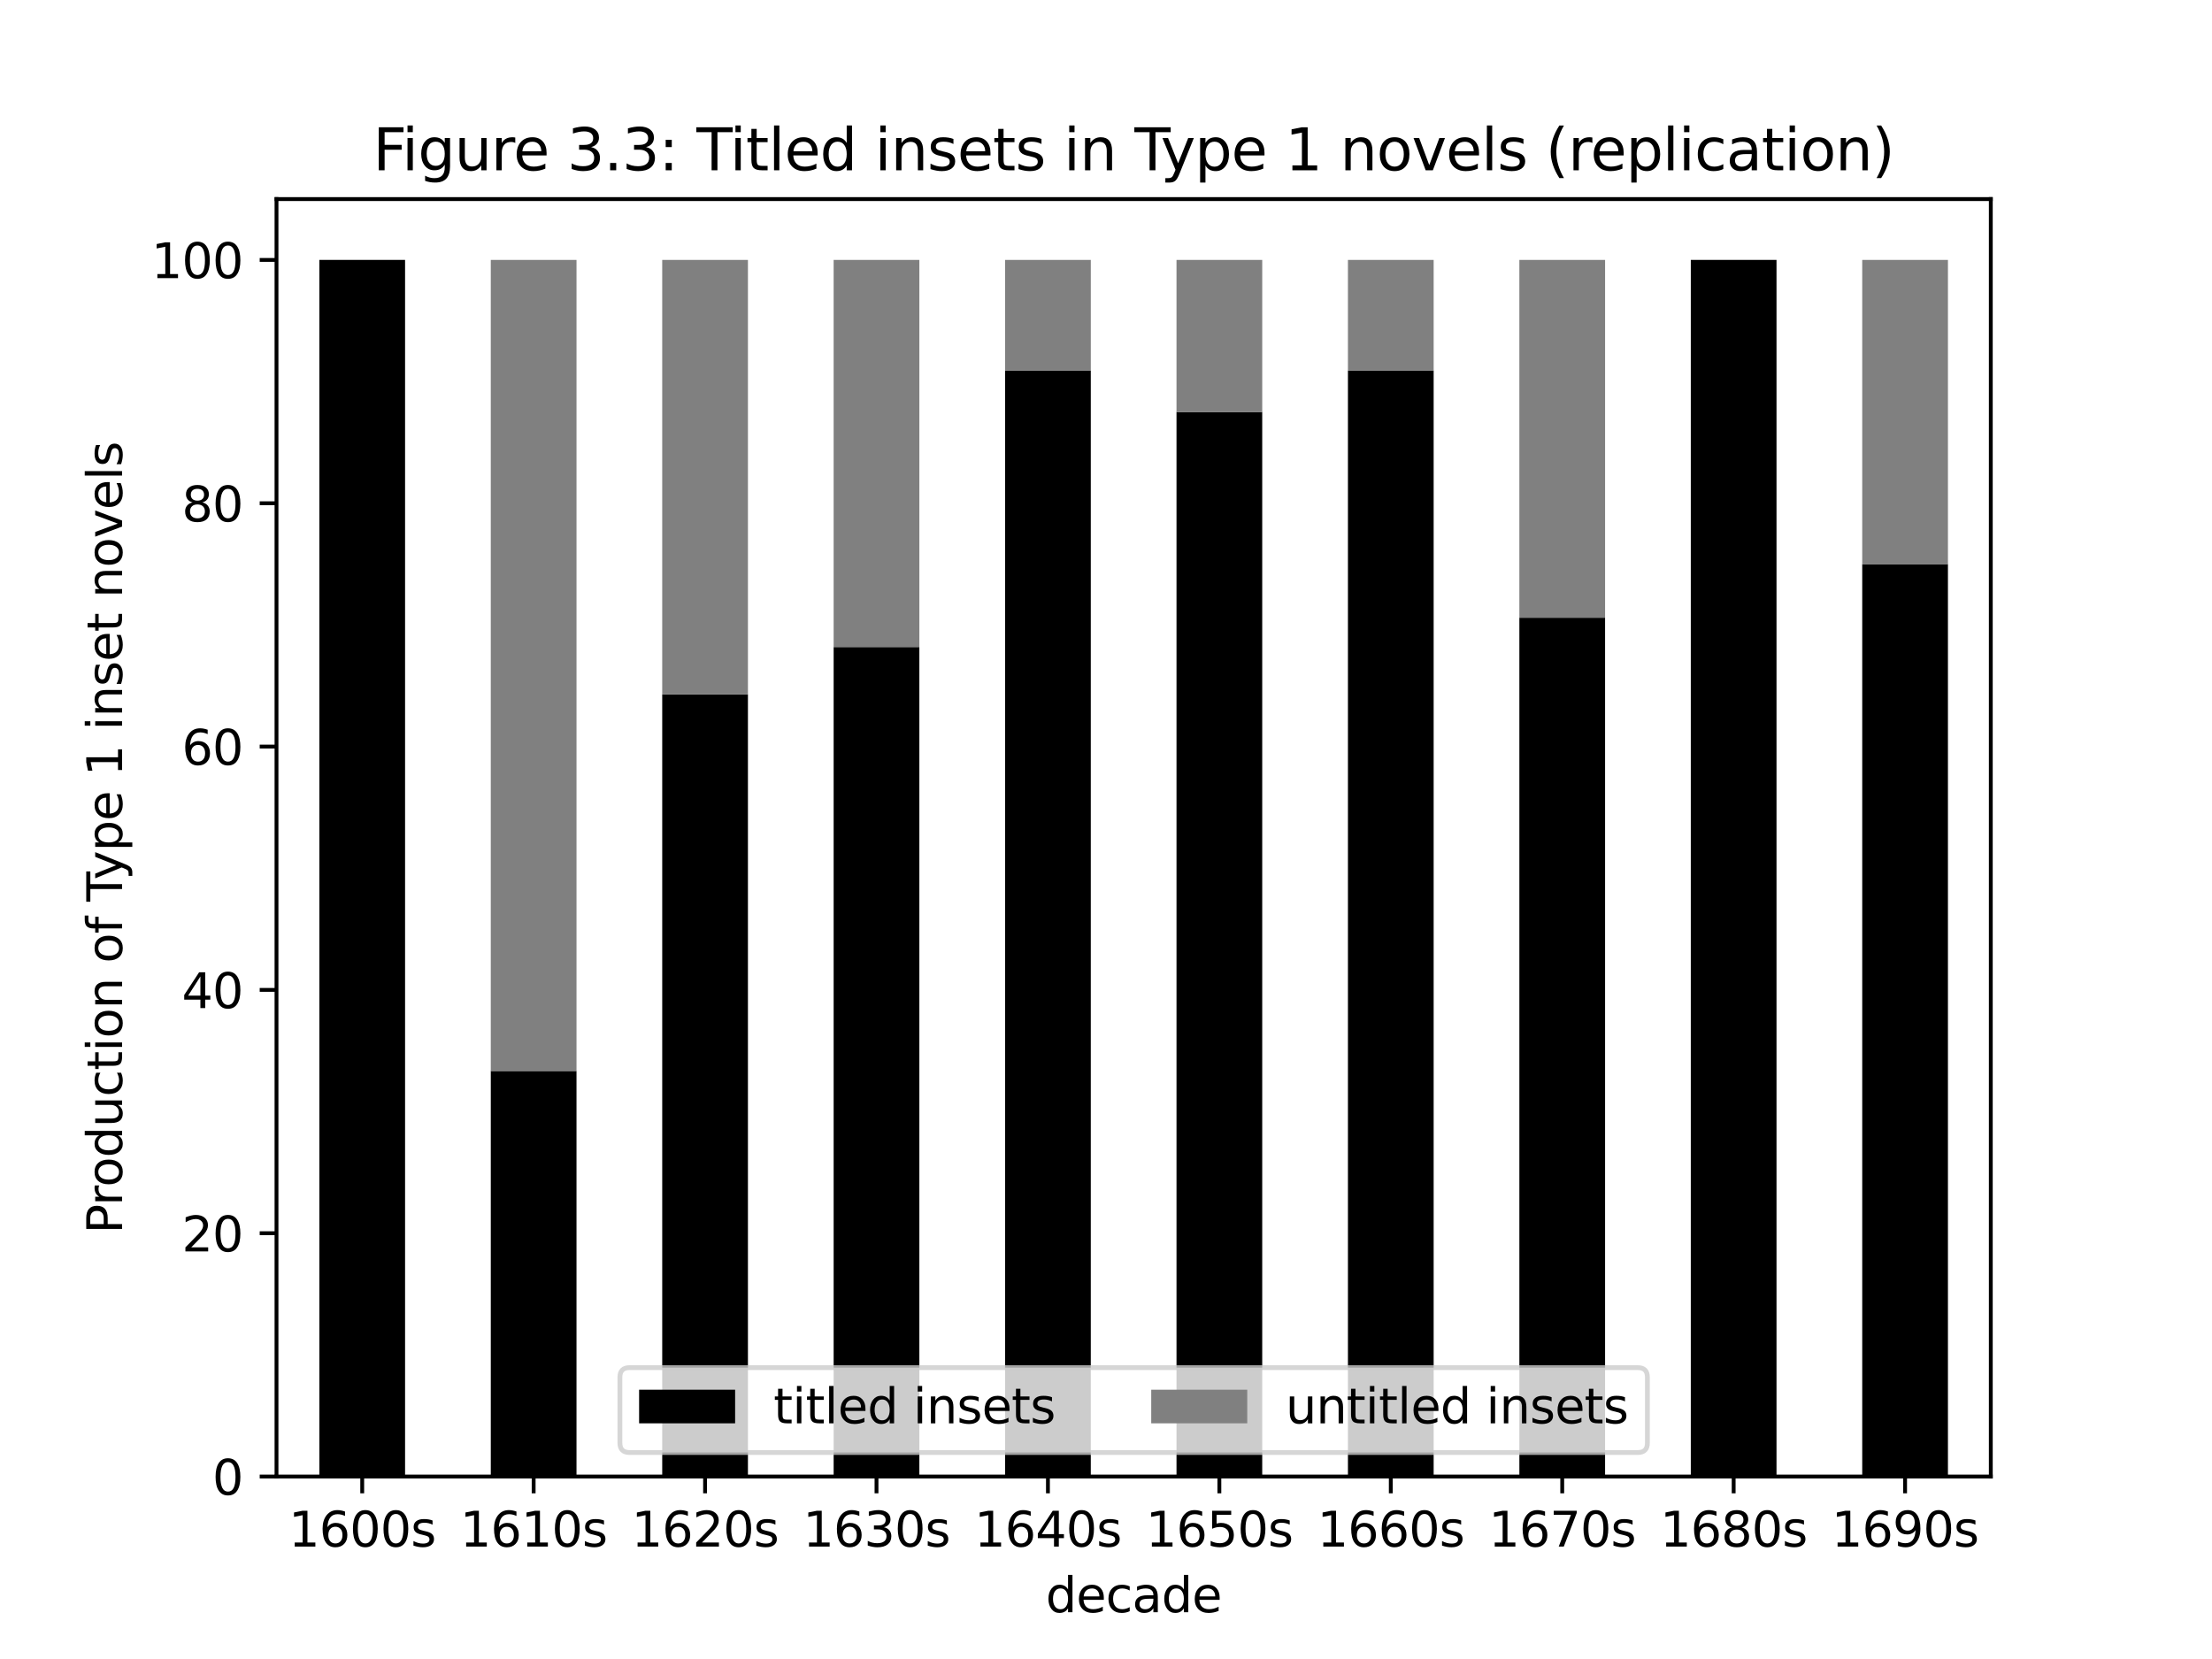 <?xml version="1.0" encoding="utf-8" standalone="no"?>
<!DOCTYPE svg PUBLIC "-//W3C//DTD SVG 1.1//EN"
  "http://www.w3.org/Graphics/SVG/1.1/DTD/svg11.dtd">
<svg xmlns:xlink="http://www.w3.org/1999/xlink" width="460.8pt" height="345.6pt" viewBox="0 0 460.8 345.6" xmlns="http://www.w3.org/2000/svg" version="1.1">
 <defs>
  <style type="text/css">*{stroke-linejoin: round; stroke-linecap: butt}</style>
 </defs>
 <g id="figure_1">
  <g id="patch_1">
   <path d="M 0 345.6 
L 460.8 345.6 
L 460.8 0 
L 0 0 
z
" style="fill: #ffffff"/>
  </g>
  <g id="axes_1">
   <g id="patch_2">
    <path d="M 57.6 307.584 
L 414.72 307.584 
L 414.72 41.472 
L 57.6 41.472 
z
" style="fill: #ffffff"/>
   </g>
   <g id="patch_3">
    <path d="M 66.528 307.584 
L 84.384 307.584 
L 84.384 54.144 
L 66.528 54.144 
z
" clip-path="url(#pf9070c784c)"/>
   </g>
   <g id="patch_4">
    <path d="M 102.24 307.584 
L 120.096 307.584 
L 120.096 223.104 
L 102.24 223.104 
z
" clip-path="url(#pf9070c784c)"/>
   </g>
   <g id="patch_5">
    <path d="M 137.952 307.584 
L 155.808 307.584 
L 155.808 144.658 
L 137.952 144.658 
z
" clip-path="url(#pf9070c784c)"/>
   </g>
   <g id="patch_6">
    <path d="M 173.664 307.584 
L 191.52 307.584 
L 191.52 134.784 
L 173.664 134.784 
z
" clip-path="url(#pf9070c784c)"/>
   </g>
   <g id="patch_7">
    <path d="M 209.376 307.584 
L 227.232 307.584 
L 227.232 77.184 
L 209.376 77.184 
z
" clip-path="url(#pf9070c784c)"/>
   </g>
   <g id="patch_8">
    <path d="M 245.088 307.584 
L 262.944 307.584 
L 262.944 85.824 
L 245.088 85.824 
z
" clip-path="url(#pf9070c784c)"/>
   </g>
   <g id="patch_9">
    <path d="M 280.8 307.584 
L 298.656 307.584 
L 298.656 77.184 
L 280.8 77.184 
z
" clip-path="url(#pf9070c784c)"/>
   </g>
   <g id="patch_10">
    <path d="M 316.512 307.584 
L 334.368 307.584 
L 334.368 128.685 
L 316.512 128.685 
z
" clip-path="url(#pf9070c784c)"/>
   </g>
   <g id="patch_11">
    <path d="M 352.224 307.584 
L 370.08 307.584 
L 370.08 54.144 
L 352.224 54.144 
z
" clip-path="url(#pf9070c784c)"/>
   </g>
   <g id="patch_12">
    <path d="M 387.936 307.584 
L 405.792 307.584 
L 405.792 117.504 
L 387.936 117.504 
z
" clip-path="url(#pf9070c784c)"/>
   </g>
   <g id="patch_13">
    <path d="M 66.528 307.584 
L 84.384 307.584 
L 84.384 307.584 
L 66.528 307.584 
z
" clip-path="url(#pf9070c784c)" style="fill: #808080"/>
   </g>
   <g id="patch_14">
    <path d="M 102.24 223.104 
L 120.096 223.104 
L 120.096 54.144 
L 102.24 54.144 
z
" clip-path="url(#pf9070c784c)" style="fill: #808080"/>
   </g>
   <g id="patch_15">
    <path d="M 137.952 144.658 
L 155.808 144.658 
L 155.808 54.144 
L 137.952 54.144 
z
" clip-path="url(#pf9070c784c)" style="fill: #808080"/>
   </g>
   <g id="patch_16">
    <path d="M 173.664 134.784 
L 191.52 134.784 
L 191.52 54.144 
L 173.664 54.144 
z
" clip-path="url(#pf9070c784c)" style="fill: #808080"/>
   </g>
   <g id="patch_17">
    <path d="M 209.376 77.184 
L 227.232 77.184 
L 227.232 54.144 
L 209.376 54.144 
z
" clip-path="url(#pf9070c784c)" style="fill: #808080"/>
   </g>
   <g id="patch_18">
    <path d="M 245.088 85.824 
L 262.944 85.824 
L 262.944 54.144 
L 245.088 54.144 
z
" clip-path="url(#pf9070c784c)" style="fill: #808080"/>
   </g>
   <g id="patch_19">
    <path d="M 280.8 77.184 
L 298.656 77.184 
L 298.656 54.144 
L 280.8 54.144 
z
" clip-path="url(#pf9070c784c)" style="fill: #808080"/>
   </g>
   <g id="patch_20">
    <path d="M 316.512 128.685 
L 334.368 128.685 
L 334.368 54.144 
L 316.512 54.144 
z
" clip-path="url(#pf9070c784c)" style="fill: #808080"/>
   </g>
   <g id="patch_21">
    <path d="M 352.224 307.584 
L 370.08 307.584 
L 370.08 307.584 
L 352.224 307.584 
z
" clip-path="url(#pf9070c784c)" style="fill: #808080"/>
   </g>
   <g id="patch_22">
    <path d="M 387.936 117.504 
L 405.792 117.504 
L 405.792 54.144 
L 387.936 54.144 
z
" clip-path="url(#pf9070c784c)" style="fill: #808080"/>
   </g>
   <g id="matplotlib.axis_1">
    <g id="xtick_1">
     <g id="line2d_1">
      <defs>
       <path id="m3d5f4c2e0d" d="M 0 0 
L 0 3.5 
" style="stroke: #000000; stroke-width: 0.8"/>
      </defs>
      <g>
       <use xlink:href="#m3d5f4c2e0d" x="75.456" y="307.584" style="stroke: #000000; stroke-width: 0.8"/>
      </g>
     </g>
     <g id="text_1">
      <!-- 1600s -->
      <g transform="translate(60.126 322.182)scale(0.1 -0.1)">
       <defs>
        <path id="DejaVuSans-31" d="M 794 531 
L 1825 531 
L 1825 4091 
L 703 3866 
L 703 4441 
L 1819 4666 
L 2450 4666 
L 2450 531 
L 3481 531 
L 3481 0 
L 794 0 
L 794 531 
z
" transform="scale(0.016)"/>
        <path id="DejaVuSans-36" d="M 2113 2584 
Q 1688 2584 1439 2293 
Q 1191 2003 1191 1497 
Q 1191 994 1439 701 
Q 1688 409 2113 409 
Q 2538 409 2786 701 
Q 3034 994 3034 1497 
Q 3034 2003 2786 2293 
Q 2538 2584 2113 2584 
z
M 3366 4563 
L 3366 3988 
Q 3128 4100 2886 4159 
Q 2644 4219 2406 4219 
Q 1781 4219 1451 3797 
Q 1122 3375 1075 2522 
Q 1259 2794 1537 2939 
Q 1816 3084 2150 3084 
Q 2853 3084 3261 2657 
Q 3669 2231 3669 1497 
Q 3669 778 3244 343 
Q 2819 -91 2113 -91 
Q 1303 -91 875 529 
Q 447 1150 447 2328 
Q 447 3434 972 4092 
Q 1497 4750 2381 4750 
Q 2619 4750 2861 4703 
Q 3103 4656 3366 4563 
z
" transform="scale(0.016)"/>
        <path id="DejaVuSans-30" d="M 2034 4250 
Q 1547 4250 1301 3770 
Q 1056 3291 1056 2328 
Q 1056 1369 1301 889 
Q 1547 409 2034 409 
Q 2525 409 2770 889 
Q 3016 1369 3016 2328 
Q 3016 3291 2770 3770 
Q 2525 4250 2034 4250 
z
M 2034 4750 
Q 2819 4750 3233 4129 
Q 3647 3509 3647 2328 
Q 3647 1150 3233 529 
Q 2819 -91 2034 -91 
Q 1250 -91 836 529 
Q 422 1150 422 2328 
Q 422 3509 836 4129 
Q 1250 4750 2034 4750 
z
" transform="scale(0.016)"/>
        <path id="DejaVuSans-73" d="M 2834 3397 
L 2834 2853 
Q 2591 2978 2328 3040 
Q 2066 3103 1784 3103 
Q 1356 3103 1142 2972 
Q 928 2841 928 2578 
Q 928 2378 1081 2264 
Q 1234 2150 1697 2047 
L 1894 2003 
Q 2506 1872 2764 1633 
Q 3022 1394 3022 966 
Q 3022 478 2636 193 
Q 2250 -91 1575 -91 
Q 1294 -91 989 -36 
Q 684 19 347 128 
L 347 722 
Q 666 556 975 473 
Q 1284 391 1588 391 
Q 1994 391 2212 530 
Q 2431 669 2431 922 
Q 2431 1156 2273 1281 
Q 2116 1406 1581 1522 
L 1381 1569 
Q 847 1681 609 1914 
Q 372 2147 372 2553 
Q 372 3047 722 3315 
Q 1072 3584 1716 3584 
Q 2034 3584 2315 3537 
Q 2597 3491 2834 3397 
z
" transform="scale(0.016)"/>
       </defs>
       <use xlink:href="#DejaVuSans-31"/>
       <use xlink:href="#DejaVuSans-36" x="63.623"/>
       <use xlink:href="#DejaVuSans-30" x="127.246"/>
       <use xlink:href="#DejaVuSans-30" x="190.869"/>
       <use xlink:href="#DejaVuSans-73" x="254.492"/>
      </g>
     </g>
    </g>
    <g id="xtick_2">
     <g id="line2d_2">
      <g>
       <use xlink:href="#m3d5f4c2e0d" x="111.168" y="307.584" style="stroke: #000000; stroke-width: 0.8"/>
      </g>
     </g>
     <g id="text_2">
      <!-- 1610s -->
      <g transform="translate(95.838 322.182)scale(0.1 -0.1)">
       <use xlink:href="#DejaVuSans-31"/>
       <use xlink:href="#DejaVuSans-36" x="63.623"/>
       <use xlink:href="#DejaVuSans-31" x="127.246"/>
       <use xlink:href="#DejaVuSans-30" x="190.869"/>
       <use xlink:href="#DejaVuSans-73" x="254.492"/>
      </g>
     </g>
    </g>
    <g id="xtick_3">
     <g id="line2d_3">
      <g>
       <use xlink:href="#m3d5f4c2e0d" x="146.88" y="307.584" style="stroke: #000000; stroke-width: 0.8"/>
      </g>
     </g>
     <g id="text_3">
      <!-- 1620s -->
      <g transform="translate(131.55 322.182)scale(0.1 -0.1)">
       <defs>
        <path id="DejaVuSans-32" d="M 1228 531 
L 3431 531 
L 3431 0 
L 469 0 
L 469 531 
Q 828 903 1448 1529 
Q 2069 2156 2228 2338 
Q 2531 2678 2651 2914 
Q 2772 3150 2772 3378 
Q 2772 3750 2511 3984 
Q 2250 4219 1831 4219 
Q 1534 4219 1204 4116 
Q 875 4013 500 3803 
L 500 4441 
Q 881 4594 1212 4672 
Q 1544 4750 1819 4750 
Q 2544 4750 2975 4387 
Q 3406 4025 3406 3419 
Q 3406 3131 3298 2873 
Q 3191 2616 2906 2266 
Q 2828 2175 2409 1742 
Q 1991 1309 1228 531 
z
" transform="scale(0.016)"/>
       </defs>
       <use xlink:href="#DejaVuSans-31"/>
       <use xlink:href="#DejaVuSans-36" x="63.623"/>
       <use xlink:href="#DejaVuSans-32" x="127.246"/>
       <use xlink:href="#DejaVuSans-30" x="190.869"/>
       <use xlink:href="#DejaVuSans-73" x="254.492"/>
      </g>
     </g>
    </g>
    <g id="xtick_4">
     <g id="line2d_4">
      <g>
       <use xlink:href="#m3d5f4c2e0d" x="182.592" y="307.584" style="stroke: #000000; stroke-width: 0.8"/>
      </g>
     </g>
     <g id="text_4">
      <!-- 1630s -->
      <g transform="translate(167.262 322.182)scale(0.1 -0.1)">
       <defs>
        <path id="DejaVuSans-33" d="M 2597 2516 
Q 3050 2419 3304 2112 
Q 3559 1806 3559 1356 
Q 3559 666 3084 287 
Q 2609 -91 1734 -91 
Q 1441 -91 1130 -33 
Q 819 25 488 141 
L 488 750 
Q 750 597 1062 519 
Q 1375 441 1716 441 
Q 2309 441 2620 675 
Q 2931 909 2931 1356 
Q 2931 1769 2642 2001 
Q 2353 2234 1838 2234 
L 1294 2234 
L 1294 2753 
L 1863 2753 
Q 2328 2753 2575 2939 
Q 2822 3125 2822 3475 
Q 2822 3834 2567 4026 
Q 2313 4219 1838 4219 
Q 1578 4219 1281 4162 
Q 984 4106 628 3988 
L 628 4550 
Q 988 4650 1302 4700 
Q 1616 4750 1894 4750 
Q 2613 4750 3031 4423 
Q 3450 4097 3450 3541 
Q 3450 3153 3228 2886 
Q 3006 2619 2597 2516 
z
" transform="scale(0.016)"/>
       </defs>
       <use xlink:href="#DejaVuSans-31"/>
       <use xlink:href="#DejaVuSans-36" x="63.623"/>
       <use xlink:href="#DejaVuSans-33" x="127.246"/>
       <use xlink:href="#DejaVuSans-30" x="190.869"/>
       <use xlink:href="#DejaVuSans-73" x="254.492"/>
      </g>
     </g>
    </g>
    <g id="xtick_5">
     <g id="line2d_5">
      <g>
       <use xlink:href="#m3d5f4c2e0d" x="218.304" y="307.584" style="stroke: #000000; stroke-width: 0.8"/>
      </g>
     </g>
     <g id="text_5">
      <!-- 1640s -->
      <g transform="translate(202.974 322.182)scale(0.1 -0.1)">
       <defs>
        <path id="DejaVuSans-34" d="M 2419 4116 
L 825 1625 
L 2419 1625 
L 2419 4116 
z
M 2253 4666 
L 3047 4666 
L 3047 1625 
L 3713 1625 
L 3713 1100 
L 3047 1100 
L 3047 0 
L 2419 0 
L 2419 1100 
L 313 1100 
L 313 1709 
L 2253 4666 
z
" transform="scale(0.016)"/>
       </defs>
       <use xlink:href="#DejaVuSans-31"/>
       <use xlink:href="#DejaVuSans-36" x="63.623"/>
       <use xlink:href="#DejaVuSans-34" x="127.246"/>
       <use xlink:href="#DejaVuSans-30" x="190.869"/>
       <use xlink:href="#DejaVuSans-73" x="254.492"/>
      </g>
     </g>
    </g>
    <g id="xtick_6">
     <g id="line2d_6">
      <g>
       <use xlink:href="#m3d5f4c2e0d" x="254.016" y="307.584" style="stroke: #000000; stroke-width: 0.8"/>
      </g>
     </g>
     <g id="text_6">
      <!-- 1650s -->
      <g transform="translate(238.686 322.182)scale(0.1 -0.1)">
       <defs>
        <path id="DejaVuSans-35" d="M 691 4666 
L 3169 4666 
L 3169 4134 
L 1269 4134 
L 1269 2991 
Q 1406 3038 1543 3061 
Q 1681 3084 1819 3084 
Q 2600 3084 3056 2656 
Q 3513 2228 3513 1497 
Q 3513 744 3044 326 
Q 2575 -91 1722 -91 
Q 1428 -91 1123 -41 
Q 819 9 494 109 
L 494 744 
Q 775 591 1075 516 
Q 1375 441 1709 441 
Q 2250 441 2565 725 
Q 2881 1009 2881 1497 
Q 2881 1984 2565 2268 
Q 2250 2553 1709 2553 
Q 1456 2553 1204 2497 
Q 953 2441 691 2322 
L 691 4666 
z
" transform="scale(0.016)"/>
       </defs>
       <use xlink:href="#DejaVuSans-31"/>
       <use xlink:href="#DejaVuSans-36" x="63.623"/>
       <use xlink:href="#DejaVuSans-35" x="127.246"/>
       <use xlink:href="#DejaVuSans-30" x="190.869"/>
       <use xlink:href="#DejaVuSans-73" x="254.492"/>
      </g>
     </g>
    </g>
    <g id="xtick_7">
     <g id="line2d_7">
      <g>
       <use xlink:href="#m3d5f4c2e0d" x="289.728" y="307.584" style="stroke: #000000; stroke-width: 0.8"/>
      </g>
     </g>
     <g id="text_7">
      <!-- 1660s -->
      <g transform="translate(274.398 322.182)scale(0.1 -0.1)">
       <use xlink:href="#DejaVuSans-31"/>
       <use xlink:href="#DejaVuSans-36" x="63.623"/>
       <use xlink:href="#DejaVuSans-36" x="127.246"/>
       <use xlink:href="#DejaVuSans-30" x="190.869"/>
       <use xlink:href="#DejaVuSans-73" x="254.492"/>
      </g>
     </g>
    </g>
    <g id="xtick_8">
     <g id="line2d_8">
      <g>
       <use xlink:href="#m3d5f4c2e0d" x="325.44" y="307.584" style="stroke: #000000; stroke-width: 0.8"/>
      </g>
     </g>
     <g id="text_8">
      <!-- 1670s -->
      <g transform="translate(310.11 322.182)scale(0.1 -0.1)">
       <defs>
        <path id="DejaVuSans-37" d="M 525 4666 
L 3525 4666 
L 3525 4397 
L 1831 0 
L 1172 0 
L 2766 4134 
L 525 4134 
L 525 4666 
z
" transform="scale(0.016)"/>
       </defs>
       <use xlink:href="#DejaVuSans-31"/>
       <use xlink:href="#DejaVuSans-36" x="63.623"/>
       <use xlink:href="#DejaVuSans-37" x="127.246"/>
       <use xlink:href="#DejaVuSans-30" x="190.869"/>
       <use xlink:href="#DejaVuSans-73" x="254.492"/>
      </g>
     </g>
    </g>
    <g id="xtick_9">
     <g id="line2d_9">
      <g>
       <use xlink:href="#m3d5f4c2e0d" x="361.152" y="307.584" style="stroke: #000000; stroke-width: 0.8"/>
      </g>
     </g>
     <g id="text_9">
      <!-- 1680s -->
      <g transform="translate(345.822 322.182)scale(0.1 -0.1)">
       <defs>
        <path id="DejaVuSans-38" d="M 2034 2216 
Q 1584 2216 1326 1975 
Q 1069 1734 1069 1313 
Q 1069 891 1326 650 
Q 1584 409 2034 409 
Q 2484 409 2743 651 
Q 3003 894 3003 1313 
Q 3003 1734 2745 1975 
Q 2488 2216 2034 2216 
z
M 1403 2484 
Q 997 2584 770 2862 
Q 544 3141 544 3541 
Q 544 4100 942 4425 
Q 1341 4750 2034 4750 
Q 2731 4750 3128 4425 
Q 3525 4100 3525 3541 
Q 3525 3141 3298 2862 
Q 3072 2584 2669 2484 
Q 3125 2378 3379 2068 
Q 3634 1759 3634 1313 
Q 3634 634 3220 271 
Q 2806 -91 2034 -91 
Q 1263 -91 848 271 
Q 434 634 434 1313 
Q 434 1759 690 2068 
Q 947 2378 1403 2484 
z
M 1172 3481 
Q 1172 3119 1398 2916 
Q 1625 2713 2034 2713 
Q 2441 2713 2670 2916 
Q 2900 3119 2900 3481 
Q 2900 3844 2670 4047 
Q 2441 4250 2034 4250 
Q 1625 4250 1398 4047 
Q 1172 3844 1172 3481 
z
" transform="scale(0.016)"/>
       </defs>
       <use xlink:href="#DejaVuSans-31"/>
       <use xlink:href="#DejaVuSans-36" x="63.623"/>
       <use xlink:href="#DejaVuSans-38" x="127.246"/>
       <use xlink:href="#DejaVuSans-30" x="190.869"/>
       <use xlink:href="#DejaVuSans-73" x="254.492"/>
      </g>
     </g>
    </g>
    <g id="xtick_10">
     <g id="line2d_10">
      <g>
       <use xlink:href="#m3d5f4c2e0d" x="396.864" y="307.584" style="stroke: #000000; stroke-width: 0.8"/>
      </g>
     </g>
     <g id="text_10">
      <!-- 1690s -->
      <g transform="translate(381.534 322.182)scale(0.1 -0.1)">
       <defs>
        <path id="DejaVuSans-39" d="M 703 97 
L 703 672 
Q 941 559 1184 500 
Q 1428 441 1663 441 
Q 2288 441 2617 861 
Q 2947 1281 2994 2138 
Q 2813 1869 2534 1725 
Q 2256 1581 1919 1581 
Q 1219 1581 811 2004 
Q 403 2428 403 3163 
Q 403 3881 828 4315 
Q 1253 4750 1959 4750 
Q 2769 4750 3195 4129 
Q 3622 3509 3622 2328 
Q 3622 1225 3098 567 
Q 2575 -91 1691 -91 
Q 1453 -91 1209 -44 
Q 966 3 703 97 
z
M 1959 2075 
Q 2384 2075 2632 2365 
Q 2881 2656 2881 3163 
Q 2881 3666 2632 3958 
Q 2384 4250 1959 4250 
Q 1534 4250 1286 3958 
Q 1038 3666 1038 3163 
Q 1038 2656 1286 2365 
Q 1534 2075 1959 2075 
z
" transform="scale(0.016)"/>
       </defs>
       <use xlink:href="#DejaVuSans-31"/>
       <use xlink:href="#DejaVuSans-36" x="63.623"/>
       <use xlink:href="#DejaVuSans-39" x="127.246"/>
       <use xlink:href="#DejaVuSans-30" x="190.869"/>
       <use xlink:href="#DejaVuSans-73" x="254.492"/>
      </g>
     </g>
    </g>
    <g id="text_11">
     <!-- decade -->
     <g transform="translate(217.845 335.861)scale(0.1 -0.1)">
      <defs>
       <path id="DejaVuSans-64" d="M 2906 2969 
L 2906 4863 
L 3481 4863 
L 3481 0 
L 2906 0 
L 2906 525 
Q 2725 213 2448 61 
Q 2172 -91 1784 -91 
Q 1150 -91 751 415 
Q 353 922 353 1747 
Q 353 2572 751 3078 
Q 1150 3584 1784 3584 
Q 2172 3584 2448 3432 
Q 2725 3281 2906 2969 
z
M 947 1747 
Q 947 1113 1208 752 
Q 1469 391 1925 391 
Q 2381 391 2643 752 
Q 2906 1113 2906 1747 
Q 2906 2381 2643 2742 
Q 2381 3103 1925 3103 
Q 1469 3103 1208 2742 
Q 947 2381 947 1747 
z
" transform="scale(0.016)"/>
       <path id="DejaVuSans-65" d="M 3597 1894 
L 3597 1613 
L 953 1613 
Q 991 1019 1311 708 
Q 1631 397 2203 397 
Q 2534 397 2845 478 
Q 3156 559 3463 722 
L 3463 178 
Q 3153 47 2828 -22 
Q 2503 -91 2169 -91 
Q 1331 -91 842 396 
Q 353 884 353 1716 
Q 353 2575 817 3079 
Q 1281 3584 2069 3584 
Q 2775 3584 3186 3129 
Q 3597 2675 3597 1894 
z
M 3022 2063 
Q 3016 2534 2758 2815 
Q 2500 3097 2075 3097 
Q 1594 3097 1305 2825 
Q 1016 2553 972 2059 
L 3022 2063 
z
" transform="scale(0.016)"/>
       <path id="DejaVuSans-63" d="M 3122 3366 
L 3122 2828 
Q 2878 2963 2633 3030 
Q 2388 3097 2138 3097 
Q 1578 3097 1268 2742 
Q 959 2388 959 1747 
Q 959 1106 1268 751 
Q 1578 397 2138 397 
Q 2388 397 2633 464 
Q 2878 531 3122 666 
L 3122 134 
Q 2881 22 2623 -34 
Q 2366 -91 2075 -91 
Q 1284 -91 818 406 
Q 353 903 353 1747 
Q 353 2603 823 3093 
Q 1294 3584 2113 3584 
Q 2378 3584 2631 3529 
Q 2884 3475 3122 3366 
z
" transform="scale(0.016)"/>
       <path id="DejaVuSans-61" d="M 2194 1759 
Q 1497 1759 1228 1600 
Q 959 1441 959 1056 
Q 959 750 1161 570 
Q 1363 391 1709 391 
Q 2188 391 2477 730 
Q 2766 1069 2766 1631 
L 2766 1759 
L 2194 1759 
z
M 3341 1997 
L 3341 0 
L 2766 0 
L 2766 531 
Q 2569 213 2275 61 
Q 1981 -91 1556 -91 
Q 1019 -91 701 211 
Q 384 513 384 1019 
Q 384 1609 779 1909 
Q 1175 2209 1959 2209 
L 2766 2209 
L 2766 2266 
Q 2766 2663 2505 2880 
Q 2244 3097 1772 3097 
Q 1472 3097 1187 3025 
Q 903 2953 641 2809 
L 641 3341 
Q 956 3463 1253 3523 
Q 1550 3584 1831 3584 
Q 2591 3584 2966 3190 
Q 3341 2797 3341 1997 
z
" transform="scale(0.016)"/>
      </defs>
      <use xlink:href="#DejaVuSans-64"/>
      <use xlink:href="#DejaVuSans-65" x="63.477"/>
      <use xlink:href="#DejaVuSans-63" x="125"/>
      <use xlink:href="#DejaVuSans-61" x="179.98"/>
      <use xlink:href="#DejaVuSans-64" x="241.26"/>
      <use xlink:href="#DejaVuSans-65" x="304.736"/>
     </g>
    </g>
   </g>
   <g id="matplotlib.axis_2">
    <g id="ytick_1">
     <g id="line2d_11">
      <defs>
       <path id="m4ec85d64ca" d="M 0 0 
L -3.5 0 
" style="stroke: #000000; stroke-width: 0.8"/>
      </defs>
      <g>
       <use xlink:href="#m4ec85d64ca" x="57.6" y="307.584" style="stroke: #000000; stroke-width: 0.8"/>
      </g>
     </g>
     <g id="text_12">
      <!-- 0 -->
      <g transform="translate(44.237 311.383)scale(0.1 -0.1)">
       <use xlink:href="#DejaVuSans-30"/>
      </g>
     </g>
    </g>
    <g id="ytick_2">
     <g id="line2d_12">
      <g>
       <use xlink:href="#m4ec85d64ca" x="57.6" y="256.896" style="stroke: #000000; stroke-width: 0.8"/>
      </g>
     </g>
     <g id="text_13">
      <!-- 20 -->
      <g transform="translate(37.875 260.695)scale(0.1 -0.1)">
       <use xlink:href="#DejaVuSans-32"/>
       <use xlink:href="#DejaVuSans-30" x="63.623"/>
      </g>
     </g>
    </g>
    <g id="ytick_3">
     <g id="line2d_13">
      <g>
       <use xlink:href="#m4ec85d64ca" x="57.6" y="206.208" style="stroke: #000000; stroke-width: 0.8"/>
      </g>
     </g>
     <g id="text_14">
      <!-- 40 -->
      <g transform="translate(37.875 210.007)scale(0.1 -0.1)">
       <use xlink:href="#DejaVuSans-34"/>
       <use xlink:href="#DejaVuSans-30" x="63.623"/>
      </g>
     </g>
    </g>
    <g id="ytick_4">
     <g id="line2d_14">
      <g>
       <use xlink:href="#m4ec85d64ca" x="57.6" y="155.52" style="stroke: #000000; stroke-width: 0.8"/>
      </g>
     </g>
     <g id="text_15">
      <!-- 60 -->
      <g transform="translate(37.875 159.319)scale(0.1 -0.1)">
       <use xlink:href="#DejaVuSans-36"/>
       <use xlink:href="#DejaVuSans-30" x="63.623"/>
      </g>
     </g>
    </g>
    <g id="ytick_5">
     <g id="line2d_15">
      <g>
       <use xlink:href="#m4ec85d64ca" x="57.6" y="104.832" style="stroke: #000000; stroke-width: 0.8"/>
      </g>
     </g>
     <g id="text_16">
      <!-- 80 -->
      <g transform="translate(37.875 108.631)scale(0.1 -0.1)">
       <use xlink:href="#DejaVuSans-38"/>
       <use xlink:href="#DejaVuSans-30" x="63.623"/>
      </g>
     </g>
    </g>
    <g id="ytick_6">
     <g id="line2d_16">
      <g>
       <use xlink:href="#m4ec85d64ca" x="57.6" y="54.144" style="stroke: #000000; stroke-width: 0.8"/>
      </g>
     </g>
     <g id="text_17">
      <!-- 100 -->
      <g transform="translate(31.512 57.943)scale(0.1 -0.1)">
       <use xlink:href="#DejaVuSans-31"/>
       <use xlink:href="#DejaVuSans-30" x="63.623"/>
       <use xlink:href="#DejaVuSans-30" x="127.246"/>
      </g>
     </g>
    </g>
    <g id="text_18">
     <!-- Production of Type 1 inset novels -->
     <g transform="translate(25.433 257.013)rotate(-90)scale(0.1 -0.1)">
      <defs>
       <path id="DejaVuSans-50" d="M 1259 4147 
L 1259 2394 
L 2053 2394 
Q 2494 2394 2734 2622 
Q 2975 2850 2975 3272 
Q 2975 3691 2734 3919 
Q 2494 4147 2053 4147 
L 1259 4147 
z
M 628 4666 
L 2053 4666 
Q 2838 4666 3239 4311 
Q 3641 3956 3641 3272 
Q 3641 2581 3239 2228 
Q 2838 1875 2053 1875 
L 1259 1875 
L 1259 0 
L 628 0 
L 628 4666 
z
" transform="scale(0.016)"/>
       <path id="DejaVuSans-72" d="M 2631 2963 
Q 2534 3019 2420 3045 
Q 2306 3072 2169 3072 
Q 1681 3072 1420 2755 
Q 1159 2438 1159 1844 
L 1159 0 
L 581 0 
L 581 3500 
L 1159 3500 
L 1159 2956 
Q 1341 3275 1631 3429 
Q 1922 3584 2338 3584 
Q 2397 3584 2469 3576 
Q 2541 3569 2628 3553 
L 2631 2963 
z
" transform="scale(0.016)"/>
       <path id="DejaVuSans-6f" d="M 1959 3097 
Q 1497 3097 1228 2736 
Q 959 2375 959 1747 
Q 959 1119 1226 758 
Q 1494 397 1959 397 
Q 2419 397 2687 759 
Q 2956 1122 2956 1747 
Q 2956 2369 2687 2733 
Q 2419 3097 1959 3097 
z
M 1959 3584 
Q 2709 3584 3137 3096 
Q 3566 2609 3566 1747 
Q 3566 888 3137 398 
Q 2709 -91 1959 -91 
Q 1206 -91 779 398 
Q 353 888 353 1747 
Q 353 2609 779 3096 
Q 1206 3584 1959 3584 
z
" transform="scale(0.016)"/>
       <path id="DejaVuSans-75" d="M 544 1381 
L 544 3500 
L 1119 3500 
L 1119 1403 
Q 1119 906 1312 657 
Q 1506 409 1894 409 
Q 2359 409 2629 706 
Q 2900 1003 2900 1516 
L 2900 3500 
L 3475 3500 
L 3475 0 
L 2900 0 
L 2900 538 
Q 2691 219 2414 64 
Q 2138 -91 1772 -91 
Q 1169 -91 856 284 
Q 544 659 544 1381 
z
M 1991 3584 
L 1991 3584 
z
" transform="scale(0.016)"/>
       <path id="DejaVuSans-74" d="M 1172 4494 
L 1172 3500 
L 2356 3500 
L 2356 3053 
L 1172 3053 
L 1172 1153 
Q 1172 725 1289 603 
Q 1406 481 1766 481 
L 2356 481 
L 2356 0 
L 1766 0 
Q 1100 0 847 248 
Q 594 497 594 1153 
L 594 3053 
L 172 3053 
L 172 3500 
L 594 3500 
L 594 4494 
L 1172 4494 
z
" transform="scale(0.016)"/>
       <path id="DejaVuSans-69" d="M 603 3500 
L 1178 3500 
L 1178 0 
L 603 0 
L 603 3500 
z
M 603 4863 
L 1178 4863 
L 1178 4134 
L 603 4134 
L 603 4863 
z
" transform="scale(0.016)"/>
       <path id="DejaVuSans-6e" d="M 3513 2113 
L 3513 0 
L 2938 0 
L 2938 2094 
Q 2938 2591 2744 2837 
Q 2550 3084 2163 3084 
Q 1697 3084 1428 2787 
Q 1159 2491 1159 1978 
L 1159 0 
L 581 0 
L 581 3500 
L 1159 3500 
L 1159 2956 
Q 1366 3272 1645 3428 
Q 1925 3584 2291 3584 
Q 2894 3584 3203 3211 
Q 3513 2838 3513 2113 
z
" transform="scale(0.016)"/>
       <path id="DejaVuSans-20" transform="scale(0.016)"/>
       <path id="DejaVuSans-66" d="M 2375 4863 
L 2375 4384 
L 1825 4384 
Q 1516 4384 1395 4259 
Q 1275 4134 1275 3809 
L 1275 3500 
L 2222 3500 
L 2222 3053 
L 1275 3053 
L 1275 0 
L 697 0 
L 697 3053 
L 147 3053 
L 147 3500 
L 697 3500 
L 697 3744 
Q 697 4328 969 4595 
Q 1241 4863 1831 4863 
L 2375 4863 
z
" transform="scale(0.016)"/>
       <path id="DejaVuSans-54" d="M -19 4666 
L 3928 4666 
L 3928 4134 
L 2272 4134 
L 2272 0 
L 1638 0 
L 1638 4134 
L -19 4134 
L -19 4666 
z
" transform="scale(0.016)"/>
       <path id="DejaVuSans-79" d="M 2059 -325 
Q 1816 -950 1584 -1140 
Q 1353 -1331 966 -1331 
L 506 -1331 
L 506 -850 
L 844 -850 
Q 1081 -850 1212 -737 
Q 1344 -625 1503 -206 
L 1606 56 
L 191 3500 
L 800 3500 
L 1894 763 
L 2988 3500 
L 3597 3500 
L 2059 -325 
z
" transform="scale(0.016)"/>
       <path id="DejaVuSans-70" d="M 1159 525 
L 1159 -1331 
L 581 -1331 
L 581 3500 
L 1159 3500 
L 1159 2969 
Q 1341 3281 1617 3432 
Q 1894 3584 2278 3584 
Q 2916 3584 3314 3078 
Q 3713 2572 3713 1747 
Q 3713 922 3314 415 
Q 2916 -91 2278 -91 
Q 1894 -91 1617 61 
Q 1341 213 1159 525 
z
M 3116 1747 
Q 3116 2381 2855 2742 
Q 2594 3103 2138 3103 
Q 1681 3103 1420 2742 
Q 1159 2381 1159 1747 
Q 1159 1113 1420 752 
Q 1681 391 2138 391 
Q 2594 391 2855 752 
Q 3116 1113 3116 1747 
z
" transform="scale(0.016)"/>
       <path id="DejaVuSans-76" d="M 191 3500 
L 800 3500 
L 1894 563 
L 2988 3500 
L 3597 3500 
L 2284 0 
L 1503 0 
L 191 3500 
z
" transform="scale(0.016)"/>
       <path id="DejaVuSans-6c" d="M 603 4863 
L 1178 4863 
L 1178 0 
L 603 0 
L 603 4863 
z
" transform="scale(0.016)"/>
      </defs>
      <use xlink:href="#DejaVuSans-50"/>
      <use xlink:href="#DejaVuSans-72" x="58.553"/>
      <use xlink:href="#DejaVuSans-6f" x="97.416"/>
      <use xlink:href="#DejaVuSans-64" x="158.598"/>
      <use xlink:href="#DejaVuSans-75" x="222.074"/>
      <use xlink:href="#DejaVuSans-63" x="285.453"/>
      <use xlink:href="#DejaVuSans-74" x="340.434"/>
      <use xlink:href="#DejaVuSans-69" x="379.643"/>
      <use xlink:href="#DejaVuSans-6f" x="407.426"/>
      <use xlink:href="#DejaVuSans-6e" x="468.607"/>
      <use xlink:href="#DejaVuSans-20" x="531.986"/>
      <use xlink:href="#DejaVuSans-6f" x="563.773"/>
      <use xlink:href="#DejaVuSans-66" x="624.955"/>
      <use xlink:href="#DejaVuSans-20" x="660.16"/>
      <use xlink:href="#DejaVuSans-54" x="691.947"/>
      <use xlink:href="#DejaVuSans-79" x="737.406"/>
      <use xlink:href="#DejaVuSans-70" x="796.586"/>
      <use xlink:href="#DejaVuSans-65" x="860.062"/>
      <use xlink:href="#DejaVuSans-20" x="921.586"/>
      <use xlink:href="#DejaVuSans-31" x="953.373"/>
      <use xlink:href="#DejaVuSans-20" x="1016.996"/>
      <use xlink:href="#DejaVuSans-69" x="1048.783"/>
      <use xlink:href="#DejaVuSans-6e" x="1076.566"/>
      <use xlink:href="#DejaVuSans-73" x="1139.945"/>
      <use xlink:href="#DejaVuSans-65" x="1192.045"/>
      <use xlink:href="#DejaVuSans-74" x="1253.568"/>
      <use xlink:href="#DejaVuSans-20" x="1292.777"/>
      <use xlink:href="#DejaVuSans-6e" x="1324.564"/>
      <use xlink:href="#DejaVuSans-6f" x="1387.943"/>
      <use xlink:href="#DejaVuSans-76" x="1449.125"/>
      <use xlink:href="#DejaVuSans-65" x="1508.305"/>
      <use xlink:href="#DejaVuSans-6c" x="1569.828"/>
      <use xlink:href="#DejaVuSans-73" x="1597.611"/>
     </g>
    </g>
   </g>
   <g id="patch_23">
    <path d="M 57.6 307.584 
L 57.6 41.472 
" style="fill: none; stroke: #000000; stroke-width: 0.8; stroke-linejoin: miter; stroke-linecap: square"/>
   </g>
   <g id="patch_24">
    <path d="M 414.72 307.584 
L 414.72 41.472 
" style="fill: none; stroke: #000000; stroke-width: 0.8; stroke-linejoin: miter; stroke-linecap: square"/>
   </g>
   <g id="patch_25">
    <path d="M 57.6 307.584 
L 414.72 307.584 
" style="fill: none; stroke: #000000; stroke-width: 0.8; stroke-linejoin: miter; stroke-linecap: square"/>
   </g>
   <g id="patch_26">
    <path d="M 57.6 41.472 
L 414.72 41.472 
" style="fill: none; stroke: #000000; stroke-width: 0.8; stroke-linejoin: miter; stroke-linecap: square"/>
   </g>
   <g id="text_19">
    <!-- Figure 3.3: Titled insets in Type 1 novels (replication) -->
    <g transform="translate(77.703 35.472)scale(0.12 -0.12)">
     <defs>
      <path id="DejaVuSans-46" d="M 628 4666 
L 3309 4666 
L 3309 4134 
L 1259 4134 
L 1259 2759 
L 3109 2759 
L 3109 2228 
L 1259 2228 
L 1259 0 
L 628 0 
L 628 4666 
z
" transform="scale(0.016)"/>
      <path id="DejaVuSans-67" d="M 2906 1791 
Q 2906 2416 2648 2759 
Q 2391 3103 1925 3103 
Q 1463 3103 1205 2759 
Q 947 2416 947 1791 
Q 947 1169 1205 825 
Q 1463 481 1925 481 
Q 2391 481 2648 825 
Q 2906 1169 2906 1791 
z
M 3481 434 
Q 3481 -459 3084 -895 
Q 2688 -1331 1869 -1331 
Q 1566 -1331 1297 -1286 
Q 1028 -1241 775 -1147 
L 775 -588 
Q 1028 -725 1275 -790 
Q 1522 -856 1778 -856 
Q 2344 -856 2625 -561 
Q 2906 -266 2906 331 
L 2906 616 
Q 2728 306 2450 153 
Q 2172 0 1784 0 
Q 1141 0 747 490 
Q 353 981 353 1791 
Q 353 2603 747 3093 
Q 1141 3584 1784 3584 
Q 2172 3584 2450 3431 
Q 2728 3278 2906 2969 
L 2906 3500 
L 3481 3500 
L 3481 434 
z
" transform="scale(0.016)"/>
      <path id="DejaVuSans-2e" d="M 684 794 
L 1344 794 
L 1344 0 
L 684 0 
L 684 794 
z
" transform="scale(0.016)"/>
      <path id="DejaVuSans-3a" d="M 750 794 
L 1409 794 
L 1409 0 
L 750 0 
L 750 794 
z
M 750 3309 
L 1409 3309 
L 1409 2516 
L 750 2516 
L 750 3309 
z
" transform="scale(0.016)"/>
      <path id="DejaVuSans-28" d="M 1984 4856 
Q 1566 4138 1362 3434 
Q 1159 2731 1159 2009 
Q 1159 1288 1364 580 
Q 1569 -128 1984 -844 
L 1484 -844 
Q 1016 -109 783 600 
Q 550 1309 550 2009 
Q 550 2706 781 3412 
Q 1013 4119 1484 4856 
L 1984 4856 
z
" transform="scale(0.016)"/>
      <path id="DejaVuSans-29" d="M 513 4856 
L 1013 4856 
Q 1481 4119 1714 3412 
Q 1947 2706 1947 2009 
Q 1947 1309 1714 600 
Q 1481 -109 1013 -844 
L 513 -844 
Q 928 -128 1133 580 
Q 1338 1288 1338 2009 
Q 1338 2731 1133 3434 
Q 928 4138 513 4856 
z
" transform="scale(0.016)"/>
     </defs>
     <use xlink:href="#DejaVuSans-46"/>
     <use xlink:href="#DejaVuSans-69" x="50.27"/>
     <use xlink:href="#DejaVuSans-67" x="78.053"/>
     <use xlink:href="#DejaVuSans-75" x="141.529"/>
     <use xlink:href="#DejaVuSans-72" x="204.908"/>
     <use xlink:href="#DejaVuSans-65" x="243.771"/>
     <use xlink:href="#DejaVuSans-20" x="305.295"/>
     <use xlink:href="#DejaVuSans-33" x="337.082"/>
     <use xlink:href="#DejaVuSans-2e" x="400.705"/>
     <use xlink:href="#DejaVuSans-33" x="432.492"/>
     <use xlink:href="#DejaVuSans-3a" x="496.115"/>
     <use xlink:href="#DejaVuSans-20" x="529.807"/>
     <use xlink:href="#DejaVuSans-54" x="561.594"/>
     <use xlink:href="#DejaVuSans-69" x="619.553"/>
     <use xlink:href="#DejaVuSans-74" x="647.336"/>
     <use xlink:href="#DejaVuSans-6c" x="686.545"/>
     <use xlink:href="#DejaVuSans-65" x="714.328"/>
     <use xlink:href="#DejaVuSans-64" x="775.852"/>
     <use xlink:href="#DejaVuSans-20" x="839.328"/>
     <use xlink:href="#DejaVuSans-69" x="871.115"/>
     <use xlink:href="#DejaVuSans-6e" x="898.898"/>
     <use xlink:href="#DejaVuSans-73" x="962.277"/>
     <use xlink:href="#DejaVuSans-65" x="1014.377"/>
     <use xlink:href="#DejaVuSans-74" x="1075.9"/>
     <use xlink:href="#DejaVuSans-73" x="1115.109"/>
     <use xlink:href="#DejaVuSans-20" x="1167.209"/>
     <use xlink:href="#DejaVuSans-69" x="1198.996"/>
     <use xlink:href="#DejaVuSans-6e" x="1226.779"/>
     <use xlink:href="#DejaVuSans-20" x="1290.158"/>
     <use xlink:href="#DejaVuSans-54" x="1321.945"/>
     <use xlink:href="#DejaVuSans-79" x="1367.404"/>
     <use xlink:href="#DejaVuSans-70" x="1426.584"/>
     <use xlink:href="#DejaVuSans-65" x="1490.061"/>
     <use xlink:href="#DejaVuSans-20" x="1551.584"/>
     <use xlink:href="#DejaVuSans-31" x="1583.371"/>
     <use xlink:href="#DejaVuSans-20" x="1646.994"/>
     <use xlink:href="#DejaVuSans-6e" x="1678.781"/>
     <use xlink:href="#DejaVuSans-6f" x="1742.16"/>
     <use xlink:href="#DejaVuSans-76" x="1803.342"/>
     <use xlink:href="#DejaVuSans-65" x="1862.521"/>
     <use xlink:href="#DejaVuSans-6c" x="1924.045"/>
     <use xlink:href="#DejaVuSans-73" x="1951.828"/>
     <use xlink:href="#DejaVuSans-20" x="2003.928"/>
     <use xlink:href="#DejaVuSans-28" x="2035.715"/>
     <use xlink:href="#DejaVuSans-72" x="2074.729"/>
     <use xlink:href="#DejaVuSans-65" x="2113.592"/>
     <use xlink:href="#DejaVuSans-70" x="2175.115"/>
     <use xlink:href="#DejaVuSans-6c" x="2238.592"/>
     <use xlink:href="#DejaVuSans-69" x="2266.375"/>
     <use xlink:href="#DejaVuSans-63" x="2294.158"/>
     <use xlink:href="#DejaVuSans-61" x="2349.139"/>
     <use xlink:href="#DejaVuSans-74" x="2410.418"/>
     <use xlink:href="#DejaVuSans-69" x="2449.627"/>
     <use xlink:href="#DejaVuSans-6f" x="2477.41"/>
     <use xlink:href="#DejaVuSans-6e" x="2538.592"/>
     <use xlink:href="#DejaVuSans-29" x="2601.971"/>
    </g>
   </g>
   <g id="legend_1">
    <g id="patch_27">
     <path d="M 131.138 302.584 
L 341.182 302.584 
Q 343.182 302.584 343.182 300.584 
L 343.182 286.906 
Q 343.182 284.906 341.182 284.906 
L 131.138 284.906 
Q 129.138 284.906 129.138 286.906 
L 129.138 300.584 
Q 129.138 302.584 131.138 302.584 
z
" style="fill: #ffffff; opacity: 0.8; stroke: #cccccc; stroke-linejoin: miter"/>
    </g>
    <g id="patch_28">
     <path d="M 133.138 296.504 
L 153.138 296.504 
L 153.138 289.504 
L 133.138 289.504 
z
"/>
    </g>
    <g id="text_20">
     <!-- titled insets -->
     <g transform="translate(161.138 296.504)scale(0.1 -0.1)">
      <use xlink:href="#DejaVuSans-74"/>
      <use xlink:href="#DejaVuSans-69" x="39.209"/>
      <use xlink:href="#DejaVuSans-74" x="66.992"/>
      <use xlink:href="#DejaVuSans-6c" x="106.201"/>
      <use xlink:href="#DejaVuSans-65" x="133.984"/>
      <use xlink:href="#DejaVuSans-64" x="195.508"/>
      <use xlink:href="#DejaVuSans-20" x="258.984"/>
      <use xlink:href="#DejaVuSans-69" x="290.771"/>
      <use xlink:href="#DejaVuSans-6e" x="318.555"/>
      <use xlink:href="#DejaVuSans-73" x="381.934"/>
      <use xlink:href="#DejaVuSans-65" x="434.033"/>
      <use xlink:href="#DejaVuSans-74" x="495.557"/>
      <use xlink:href="#DejaVuSans-73" x="534.766"/>
     </g>
    </g>
    <g id="patch_29">
     <path d="M 239.822 296.504 
L 259.822 296.504 
L 259.822 289.504 
L 239.822 289.504 
z
" style="fill: #808080"/>
    </g>
    <g id="text_21">
     <!-- untitled insets -->
     <g transform="translate(267.822 296.504)scale(0.1 -0.1)">
      <use xlink:href="#DejaVuSans-75"/>
      <use xlink:href="#DejaVuSans-6e" x="63.379"/>
      <use xlink:href="#DejaVuSans-74" x="126.758"/>
      <use xlink:href="#DejaVuSans-69" x="165.967"/>
      <use xlink:href="#DejaVuSans-74" x="193.75"/>
      <use xlink:href="#DejaVuSans-6c" x="232.959"/>
      <use xlink:href="#DejaVuSans-65" x="260.742"/>
      <use xlink:href="#DejaVuSans-64" x="322.266"/>
      <use xlink:href="#DejaVuSans-20" x="385.742"/>
      <use xlink:href="#DejaVuSans-69" x="417.529"/>
      <use xlink:href="#DejaVuSans-6e" x="445.312"/>
      <use xlink:href="#DejaVuSans-73" x="508.691"/>
      <use xlink:href="#DejaVuSans-65" x="560.791"/>
      <use xlink:href="#DejaVuSans-74" x="622.314"/>
      <use xlink:href="#DejaVuSans-73" x="661.523"/>
     </g>
    </g>
   </g>
  </g>
 </g>
 <defs>
  <clipPath id="pf9070c784c">
   <rect x="57.6" y="41.472" width="357.12" height="266.112"/>
  </clipPath>
 </defs>
</svg>

